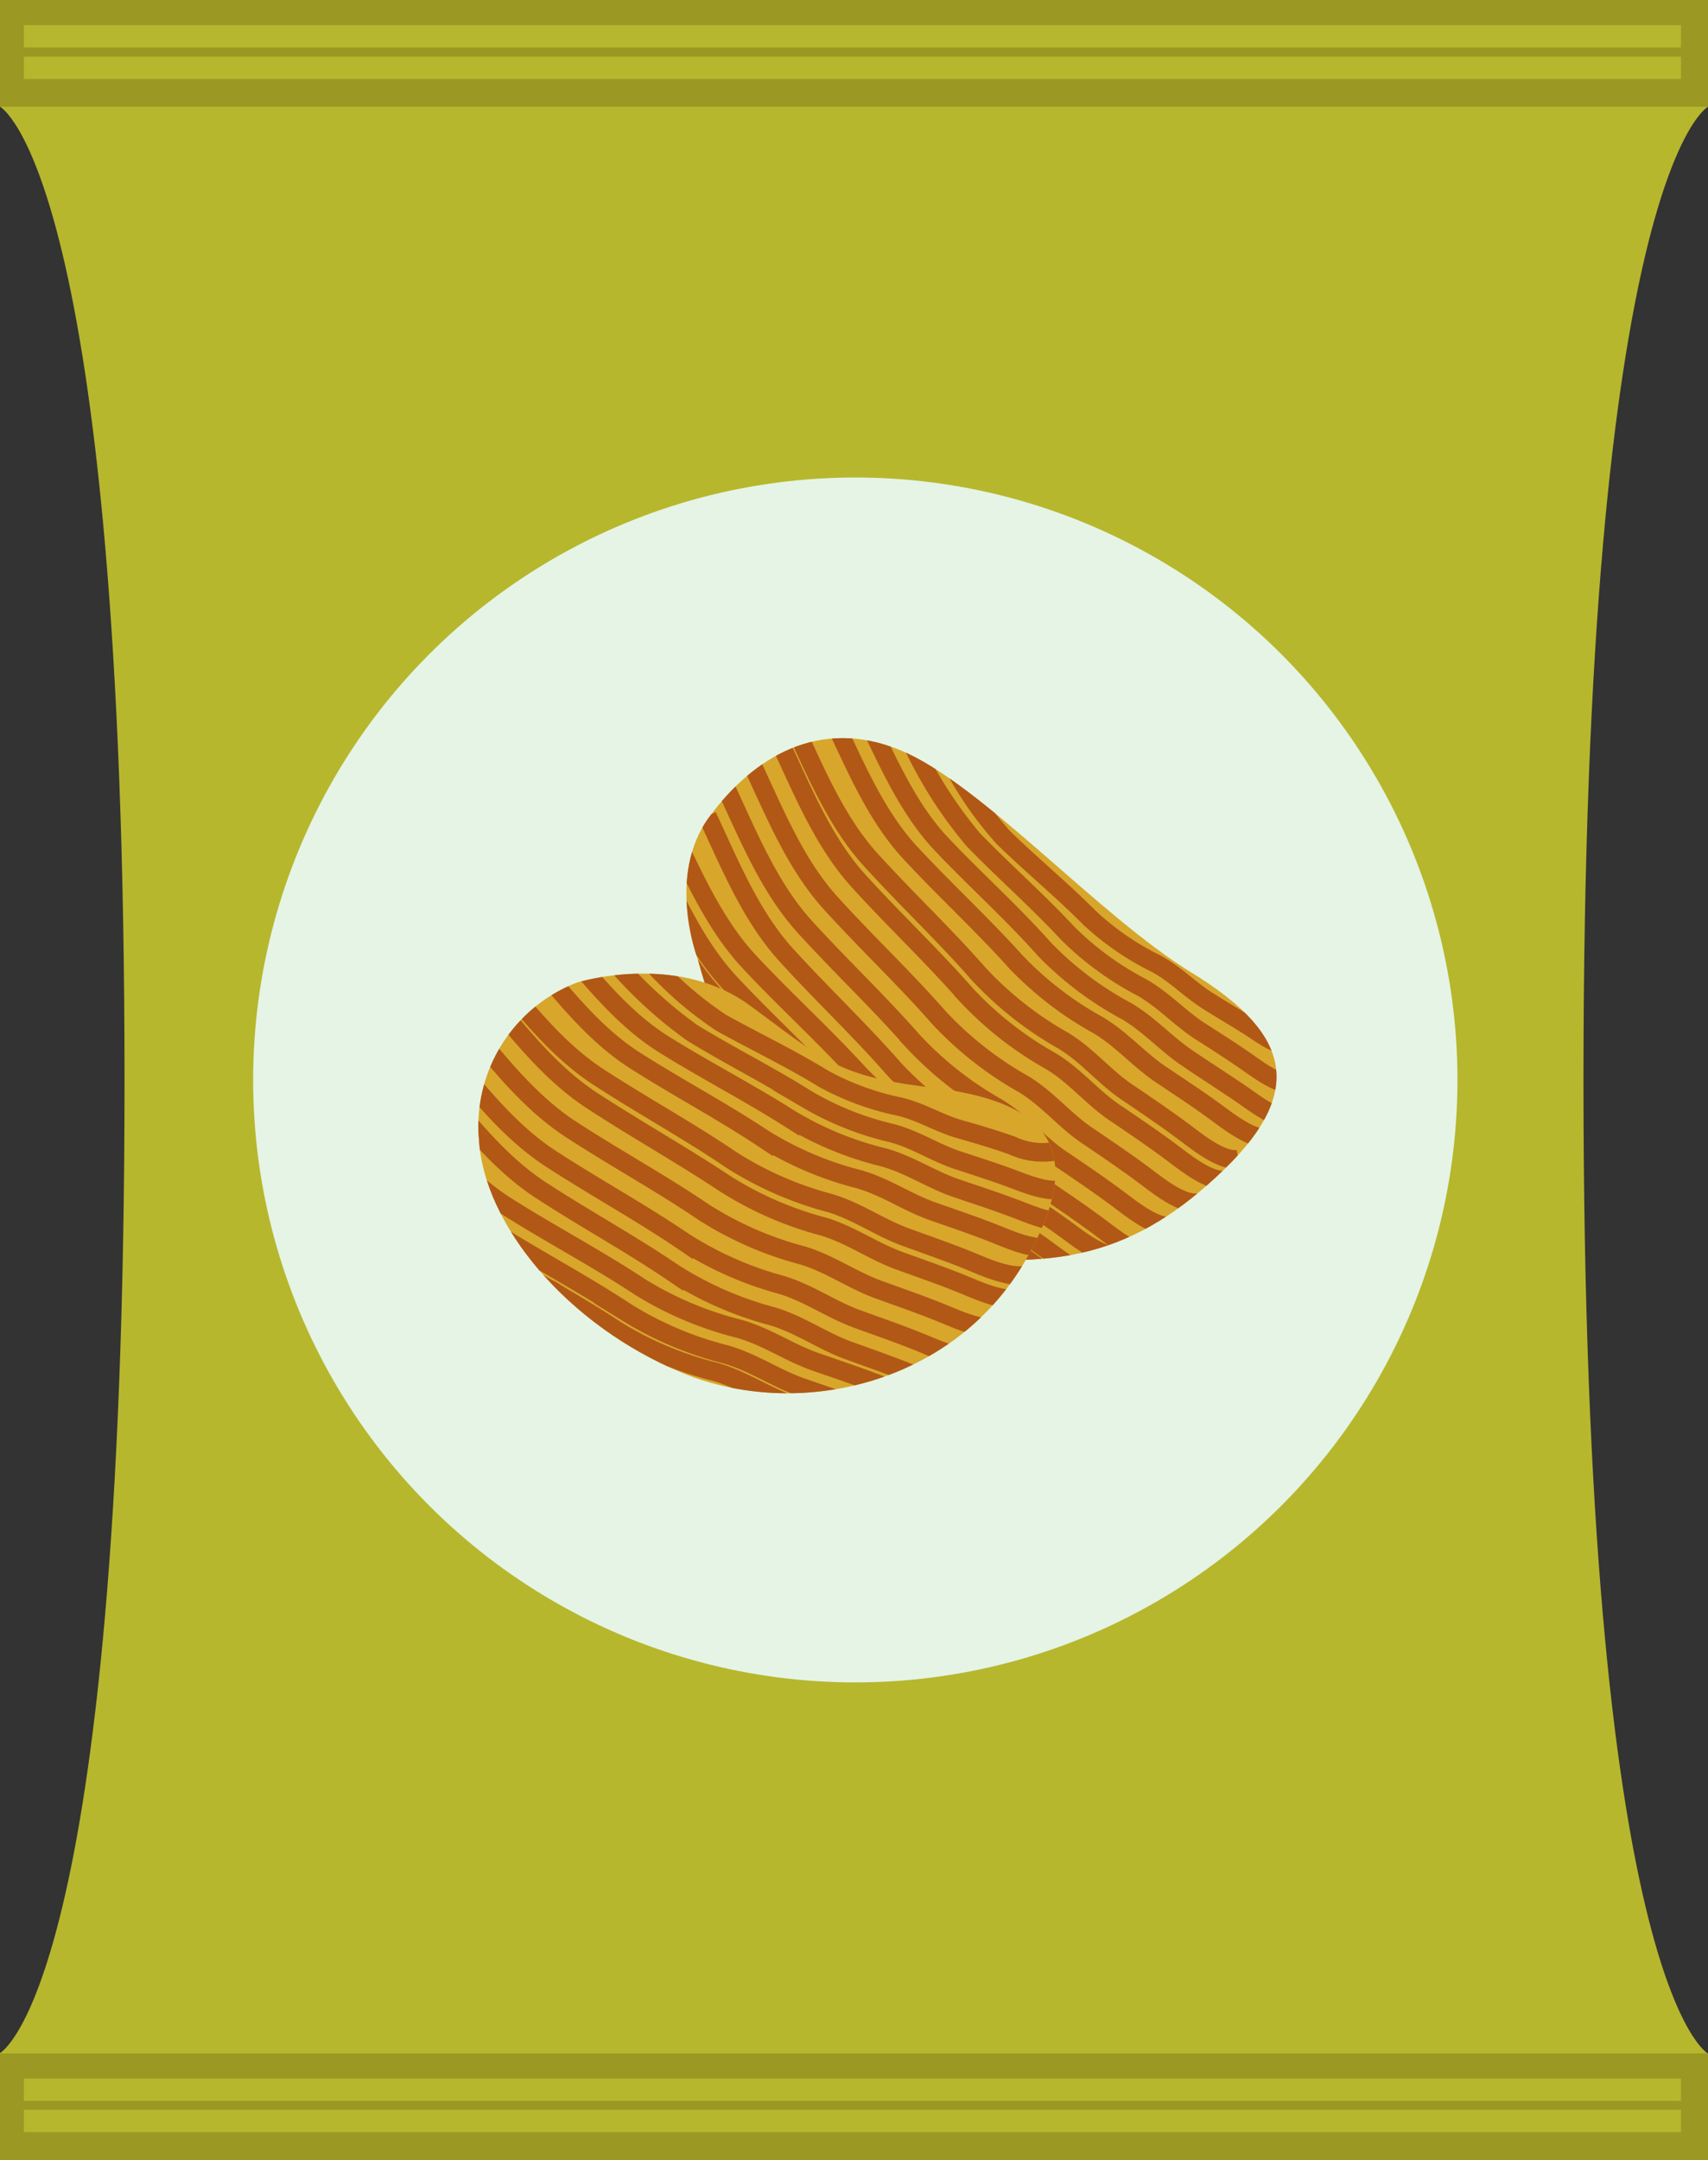 <svg xmlns="http://www.w3.org/2000/svg" xmlns:xlink="http://www.w3.org/1999/xlink" viewBox="0 0 91.76 115.99"><rect x="0" y="0" width="91.76" height="115.99" fill="#333333" stroke="none"/><defs><style>.cls-1,.cls-7{fill:none;}.cls-2{fill:#b6b72d;}.cls-3{fill:#9b9823;}.cls-4{fill:#e5f4e5;}.cls-5{fill:#d8a62b;}.cls-6{clip-path:url(#clip-path);}.cls-7{stroke:#b15816;stroke-miterlimit:10;}.cls-8{clip-path:url(#clip-path-2);}</style><clipPath id="clip-path"><path class="cls-1" d="M37.5,51.54s-1.75-4.48.61-7.68S44,38.49,48.36,40.28,59,49.16,64,52.22s6.38,6.12,1.75,10.59-9,5.74-16.86,4.25S37.5,51.54,37.5,51.54Z"/></clipPath><clipPath id="clip-path-2"><path class="cls-1" d="M31,52.76s5.32-1.67,9.27,1.22,4.63,3.8,9.72,4.41,9,2.43,5.16,9.19S42.89,76.3,36.66,73.72,26,65.75,25.73,61.19A8.26,8.26,0,0,1,31,52.76Z"/></clipPath></defs><title>Single_Chips</title><g id="Layer_2" data-name="Layer 2"><g id="Layer_1-2" data-name="Layer 1"><path class="cls-2" d="M91.76,5.73V0H0V5.73S6.69,9.24,6.69,58,0,110.24,0,110.24V116H91.76v-5.73s-6.69-3.5-6.69-52.25S91.76,5.73,91.76,5.73Z"/><rect class="cls-3" width="91.76" height="5.73"/><rect class="cls-2" x="1.28" y="1.35" width="89.03" height="1.2"/><rect class="cls-2" x="1.28" y="3.04" width="89.03" height="1.2"/><rect class="cls-3" y="110.26" width="91.76" height="5.73"/><rect class="cls-2" x="1.28" y="111.61" width="89.03" height="1.2"/><rect class="cls-2" x="1.28" y="113.29" width="89.03" height="1.2"/><circle class="cls-4" cx="45.95" cy="57.99" r="32.35"/><path class="cls-5" d="M37.5,51.54s-1.75-4.48.61-7.68S44,38.49,48.36,40.28,59,49.16,64,52.22s6.38,6.12,1.75,10.59-9,5.74-16.86,4.25S37.5,51.54,37.5,51.54Z"/><g class="cls-6"><path class="cls-7" d="M50.59,39.86A19.61,19.61,0,0,0,53.93,45c1.49,1.45,3.1,2.77,4.57,4.25a14.7,14.7,0,0,0,3.6,2.49c1.06.57,1.77,1.36,2.78,2s1.67,1,2.5,1.55c.55.37,1.5,1,2.13.9"/><path class="cls-7" d="M48.59,39a23.29,23.29,0,0,0,3.7,6.09c1.65,1.7,3.43,3.26,5.05,5a16.28,16.28,0,0,0,4,2.93c1.17.67,2,1.6,3.07,2.31.95.61,1.84,1.17,2.76,1.82.61.43,1.66,1.17,2.36,1.05"/><path class="cls-7" d="M46.54,38.52c1.19,2.45,2.26,4.93,4.06,6.83S54.36,49,56.14,51a17.9,17.9,0,0,0,4.37,3.29c1.28.75,2.15,1.79,3.37,2.59,1,.68,2,1.31,3,2,.67.48,1.82,1.32,2.59,1.18"/><path class="cls-7" d="M44.8,38.72c1.21,2.55,2.29,5.12,4.12,7.09s3.82,3.8,5.64,5.82A18.23,18.23,0,0,0,59,55.05c1.3.78,2.18,1.86,3.43,2.69,1.06.71,2.06,1.36,3.08,2.12.68.5,1.85,1.37,2.63,1.23"/><path class="cls-7" d="M42.55,38.72c1.25,2.68,2.35,5.38,4.24,7.46s3.93,4,5.79,6.12a18.79,18.79,0,0,0,4.56,3.59c1.34.82,2.24,2,3.52,2.83,1.09.74,2.11,1.43,3.17,2.23.7.53,1.9,1.44,2.7,1.29"/><path class="cls-7" d="M41.9,39.86c1.25,2.68,2.35,5.38,4.24,7.46s3.93,4,5.79,6.12A18.79,18.79,0,0,0,56.49,57c1.34.82,2.24,2,3.52,2.83,1.09.74,2.11,1.43,3.17,2.23.7.53,1.9,1.44,2.7,1.29"/><path class="cls-7" d="M40.41,41.06c1.25,2.68,2.35,5.38,4.24,7.46s3.93,4,5.79,6.12A18.79,18.79,0,0,0,55,58.22c1.34.82,2.24,2,3.52,2.83,1.09.74,2.11,1.43,3.17,2.23.7.53,1.9,1.44,2.7,1.29"/><path class="cls-7" d="M39,42.31c1.25,2.68,2.35,5.38,4.24,7.46s3.93,4,5.79,6.12a18.79,18.79,0,0,0,4.56,3.59c1.34.82,2.24,2,3.52,2.83,1.09.74,2.11,1.43,3.17,2.23.7.53,1.9,1.44,2.7,1.29"/><path class="cls-7" d="M38,43.82c1.25,2.68,2.35,5.38,4.24,7.46s3.93,4,5.79,6.12A18.79,18.79,0,0,0,52.61,61c1.34.82,2.24,2,3.52,2.83,1.09.74,2.11,1.43,3.17,2.23.7.53,1.9,1.44,2.7,1.29"/><path class="cls-7" d="M35.91,44.24c1.28,2.66,2.43,5.35,4.34,7.4s4,3.94,5.88,6a18.79,18.79,0,0,0,4.61,3.52C52.08,62,53,63.12,54.29,64c1.1.73,2.13,1.4,3.2,2.19.7.52,1.92,1.41,2.72,1.25"/><path class="cls-7" d="M34.88,45.38c1.28,2.66,2.43,5.35,4.34,7.4s4,3.94,5.88,6a18.79,18.79,0,0,0,4.61,3.52c1.35.8,2.27,1.92,3.56,2.78,1.1.73,2.13,1.4,3.2,2.19.7.52,1.92,1.41,2.72,1.25"/><path class="cls-7" d="M34.09,46.1c1.28,2.66,2.43,5.35,4.34,7.4s4,3.94,5.88,6a18.79,18.79,0,0,0,4.61,3.52c1.35.8,2.27,1.92,3.56,2.78,1.1.73,2.13,1.4,3.2,2.19.7.52,1.92,1.41,2.72,1.25"/></g><path class="cls-5" d="M31,52.76s5.32-1.67,9.27,1.22,4.63,3.8,9.72,4.41,9,2.43,5.16,9.19S42.89,76.3,36.66,73.72,26,65.75,25.73,61.19A8.26,8.26,0,0,1,31,52.76Z"/><g class="cls-8"><path class="cls-7" d="M34.22,50.76a19.61,19.61,0,0,0,4.54,4.17c1.81,1,3.7,1.9,5.49,3a14.7,14.7,0,0,0,4.11,1.5c1.17.29,2.05.87,3.18,1.2,1,.28,1.86.54,2.81.87a3.92,3.92,0,0,0,2.29.33"/><path class="cls-7" d="M32.08,50.46a23.29,23.29,0,0,0,5.11,5c2,1.23,4.14,2.29,6.15,3.56a16.28,16.28,0,0,0,4.59,1.83c1.3.35,2.3,1.05,3.55,1.46,1.07.35,2.08.67,3.13,1.07.7.26,1.9.72,2.55.43"/><path class="cls-7" d="M30,50.48c1.77,2.07,3.43,4.2,5.65,5.59s4.56,2.59,6.78,4a17.9,17.9,0,0,0,5.05,2.08c1.43.4,2.53,1.19,3.92,1.66,1.18.4,2.29.76,3.45,1.21.77.3,2.09.82,2.8.49"/><path class="cls-7" d="M28.33,51.11c1.82,2.16,3.51,4.38,5.78,5.83s4.66,2.71,6.92,4.21a18.23,18.23,0,0,0,5.15,2.18c1.46.43,2.58,1.25,4,1.74,1.2.42,2.33.8,3.52,1.28.78.32,2.13.86,2.85.53"/><path class="cls-7" d="M26.15,51.68c1.88,2.28,3.64,4.61,6,6.15s4.81,2.87,7.15,4.46a18.79,18.79,0,0,0,5.32,2.32c1.5.46,2.66,1.33,4.12,1.85,1.24.45,2.41.85,3.63,1.36.81.34,2.2.91,2.94.57"/><path class="cls-7" d="M25.81,52.95c1.88,2.28,3.64,4.61,6,6.15S36.6,62,38.94,63.55a18.79,18.79,0,0,0,5.32,2.32c1.5.46,2.66,1.33,4.12,1.85,1.24.45,2.41.85,3.63,1.36.81.34,2.2.91,2.94.57"/><path class="cls-7" d="M24.67,54.49c1.88,2.28,3.64,4.61,6,6.15s4.81,2.87,7.15,4.46a18.79,18.79,0,0,0,5.32,2.32c1.5.46,2.66,1.33,4.12,1.85,1.24.45,2.41.85,3.63,1.36.81.34,2.2.91,2.94.57"/><path class="cls-7" d="M23.58,56.06c1.88,2.28,3.64,4.61,6,6.15s4.81,2.87,7.15,4.46A18.79,18.79,0,0,0,42,69c1.5.46,2.66,1.33,4.12,1.85,1.24.45,2.41.85,3.63,1.36.81.34,2.2.91,2.94.57"/><path class="cls-7" d="M23.06,57.76c1.88,2.28,3.64,4.61,6,6.15s4.81,2.87,7.15,4.46a18.79,18.79,0,0,0,5.32,2.32c1.5.46,2.66,1.33,4.12,1.85,1.24.45,2.41.85,3.63,1.36.81.34,2.2.91,2.94.57"/><path class="cls-7" d="M21.12,58.69c1.91,2.25,3.7,4.56,6.06,6.06s4.85,2.8,7.21,4.36a18.79,18.79,0,0,0,5.35,2.25c1.51.44,2.68,1.29,4.14,1.79,1.24.43,2.42.82,3.65,1.31.81.32,2.21.88,2.95.53"/><path class="cls-7" d="M20.41,60.06c1.91,2.25,3.7,4.56,6.06,6.06s4.85,2.8,7.21,4.36A18.79,18.79,0,0,0,39,72.73c1.51.44,2.68,1.29,4.14,1.79,1.24.43,2.42.82,3.65,1.31.81.32,2.21.88,2.95.53"/><path class="cls-7" d="M19.83,61c1.91,2.25,3.7,4.56,6.06,6.06s4.85,2.8,7.21,4.36a18.79,18.79,0,0,0,5.35,2.25c1.51.44,2.68,1.29,4.14,1.79,1.24.43,2.42.82,3.65,1.31.81.32,2.21.88,2.95.53"/></g></g></g></svg>